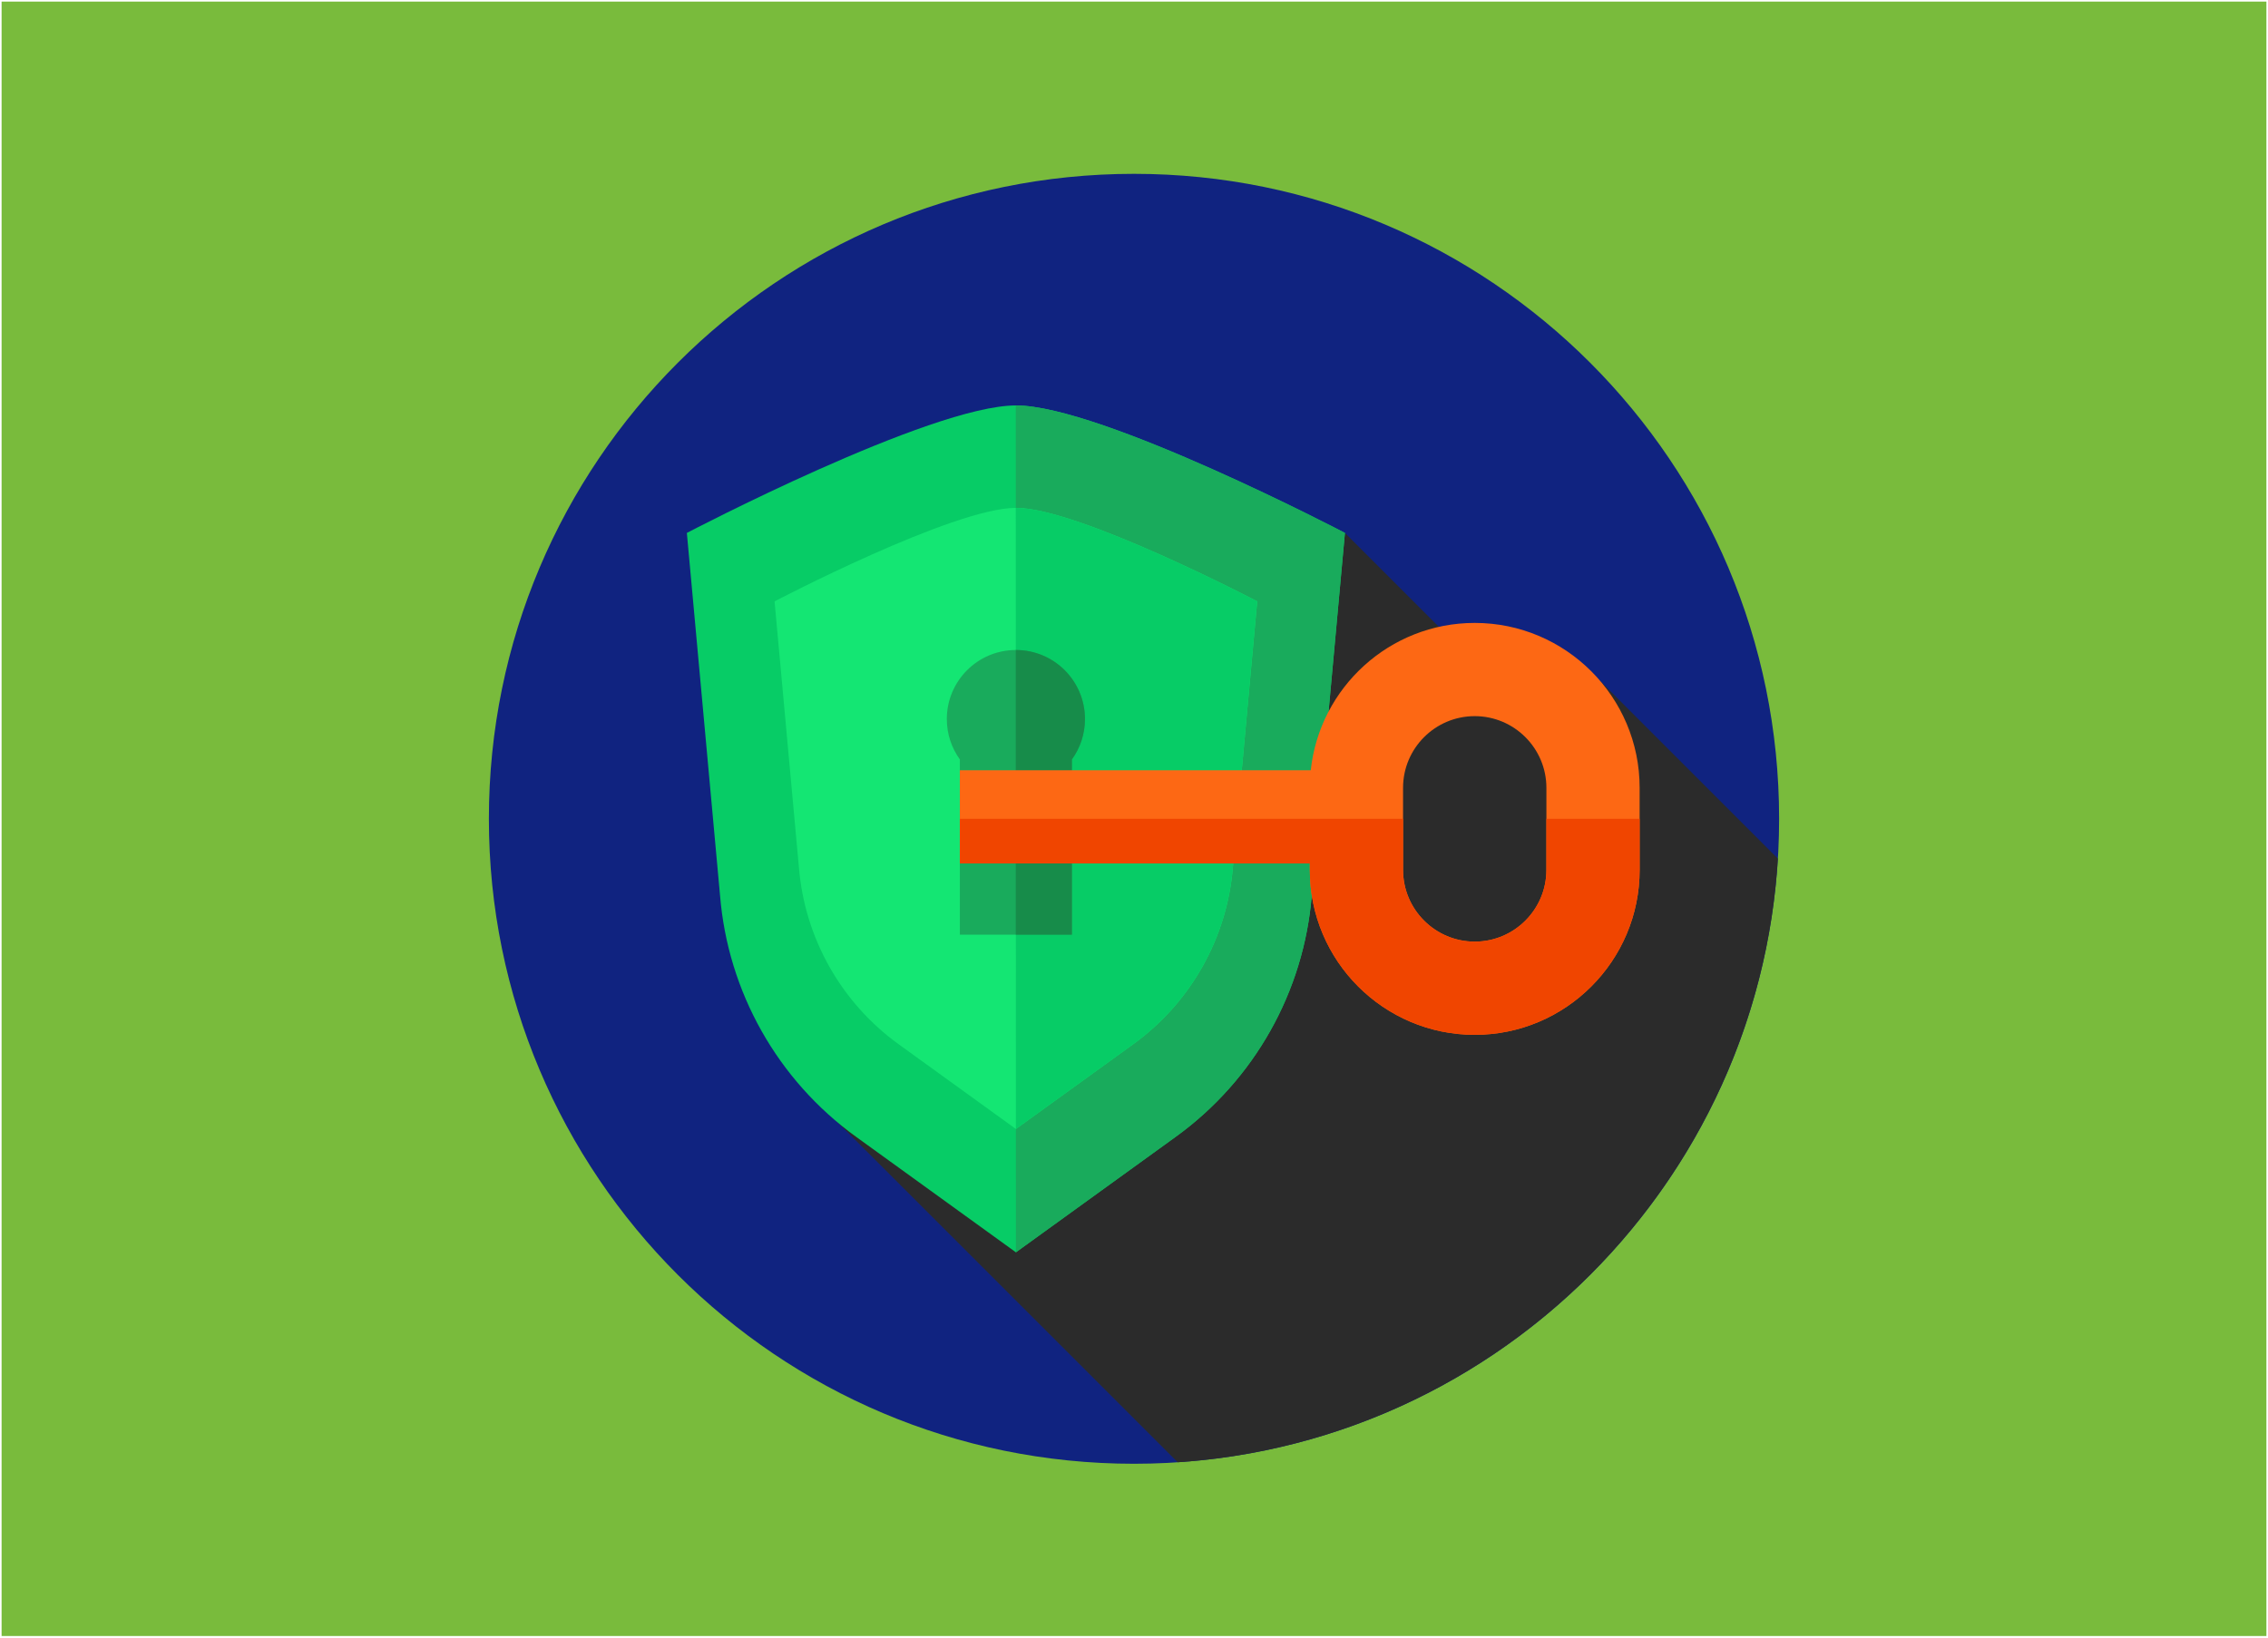 <?xml version="1.0" encoding="UTF-8" standalone="no"?>
<svg
   xmlns:dc="http://purl.org/dc/elements/1.1/"
   xmlns:cc="http://creativecommons.org/ns#"
   xmlns:rdf="http://www.w3.org/1999/02/22-rdf-syntax-ns#"
   xmlns:svg="http://www.w3.org/2000/svg"
   xmlns="http://www.w3.org/2000/svg"
   xmlns:sodipodi="http://sodipodi.sourceforge.net/DTD/sodipodi-0.dtd"
   xmlns:inkscape="http://www.inkscape.org/namespaces/inkscape"
   height="650"
   version="1.1"
   viewBox="0 0 675 487.5"
   width="900"
   id="svg21"
   sodipodi:docname="key.svg"
   inkscape:export-filename="/home/christoph/Documents/sandbox/etherpgp/img/actions/key.png"
   inkscape:export-xdpi="96.139999"
   inkscape:export-ydpi="96.139999"
   inkscape:version="0.92.3 (2405546, 2018-03-11)">
  <defs
     id="defs25" />
  <sodipodi:namedview
     pagecolor="#ffffff"
     bordercolor="#666666"
     borderopacity="1"
     objecttolerance="10"
     gridtolerance="10"
     guidetolerance="10"
     inkscape:pageopacity="0"
     inkscape:pageshadow="2"
     inkscape:window-width="2311"
     inkscape:window-height="1678"
     id="namedview23"
     showgrid="false"
     units="px"
     inkscape:zoom="0.67882251"
     inkscape:cx="62.696421"
     inkscape:cy="168.8849"
     inkscape:window-x="0"
     inkscape:window-y="0"
     inkscape:window-maximized="0"
     inkscape:current-layer="surface1-1" />
  <rect
     style="fill:#79bb3c;fill-opacity:1;stroke:none;stroke-width:0.95;stroke-miterlimit:10;stroke-dasharray:none;stroke-opacity:1"
     id="rect837"
     width="674.05"
     height="486.55"
     x="0.475"
     y="0.475" />
  <g
     id="surface1"
     transform="matrix(0.75,0,0,0.75,145.5,51.75)">
    <g
       transform="translate(-1.2020513e-6)"
       id="surface1-5">
      <g
         id="surface1-1">
        <path
           inkscape:connector-curvature="0"
           d="M 512,256 C 512,397.387 397.387,512 256,512 114.613,512 0,397.387 0,256 0,114.613 114.613,0 256,0 397.387,0 512,114.613 512,256 Z m 0,0"
           style="fill:#102380;fill-opacity:1;fill-rule:nonzero;stroke:none"
           id="path2" />
        <path
           inkscape:connector-curvature="0"
           d="M 273.34,511.402 C 401.41,502.836 503.676,400.094 511.5,271.816 l -70.277,-70.277 -22.453,20.062 -79.07,-79.07 -218.098,217.133 z m 0,0"
           style="fill:#2b2b2b;fill-opacity:1;fill-rule:nonzero;stroke:none"
           id="path4" />
        <path
           inkscape:connector-curvature="0"
           d="m 272.559,382.219 -63.426,45.852 -63.43,-45.852 C 114.562,359.707 94.84,324.691 91.727,286.395 L 78.562,142.531 c 0,0 96.637,-50.602 130.57,-50.602 33.93,0 130.566,50.602 130.566,50.602 l -13.164,143.863 c -3.113,38.297 -22.836,73.312 -53.977,95.824 z m 0,0"
           style="fill:#07cc66;fill-opacity:1;fill-rule:nonzero;stroke:none"
           id="path6" />
        <path
           inkscape:connector-curvature="0"
           d="m 209.133,428.07 63.426,-45.852 c 31.137,-22.512 50.863,-57.527 53.977,-95.824 l 13.164,-143.863 c 0,0 -96.637,-50.602 -130.566,-50.602 -0.019,0 -0.035,0 -0.051,0 z m 0,0"
           style="fill:#19ab5c;fill-opacity:1;fill-rule:nonzero;stroke:none"
           id="path8" />
        <path
           inkscape:connector-curvature="0"
           d="m 255.648,345.492 -46.516,33.629 -46.52,-33.629 c -22.84,-16.508 -37.309,-42.191 -39.59,-70.281 l -9.656,-105.512 c 0,0 70.879,-37.113 95.766,-37.113 24.883,0 95.762,37.113 95.762,37.113 l -9.656,105.512 c -2.281,28.09 -16.75,53.773 -39.59,70.281 z m 0,0"
           style="fill:#14e673;fill-opacity:1;fill-rule:nonzero;stroke:none"
           id="path10" />
        <path
           inkscape:connector-curvature="0"
           d="m 209.133,379.121 46.516,-33.625 c 22.84,-16.512 37.309,-42.191 39.59,-70.281 l 9.656,-105.516 c 0,0 -70.879,-37.113 -95.762,-37.113 -0.019,0 -0.035,0.004 -0.051,0.004 z m 0,0"
           style="fill:#07cc66;fill-opacity:1;fill-rule:nonzero;stroke:none"
           id="path12" />
        <path
           inkscape:connector-curvature="0"
           d="M 236.543,216.41 C 236.543,201.273 224.27,189 209.133,189 c -15.141,0 -27.41,12.273 -27.41,27.41 0,5.984 1.922,11.52 5.18,16.027 V 302 h 44.457 v -69.562 c 3.258,-4.508 5.184,-10.043 5.184,-16.027 z m 0,0"
           style="fill:#19ab5c;fill-opacity:1;fill-rule:nonzero;stroke:none"
           id="path14" />
        <path
           inkscape:connector-curvature="0"
           d="m 209.133,189 c -0.019,0 -0.035,0 -0.051,0 v 113 h 22.277 v -69.562 c 3.258,-4.508 5.18,-10.043 5.18,-16.027 C 236.543,201.273 224.27,189 209.133,189 Z m 0,0"
           style="fill:#178c4a;fill-opacity:1;fill-rule:nonzero;stroke:none"
           id="path16" />
        <path
           inkscape:connector-curvature="0"
           d="m 391.211,178.25 c -33.73,0 -61.578,25.656 -65.066,58.477 H 186.902 v 37 h 138.867 v 2.582 c 0,36.082 29.355,65.438 65.441,65.438 36.082,0 65.438,-29.355 65.438,-65.438 v -32.617 c 0,-36.086 -29.355,-65.441 -65.438,-65.441 z m 28.438,98.059 c 0,15.684 -12.758,28.441 -28.438,28.441 -15.684,0 -28.441,-12.758 -28.441,-28.441 v -32.617 c 0,-15.684 12.758,-28.441 28.441,-28.441 15.68,0 28.438,12.758 28.438,28.441 z m 0,0"
           style="fill:#fd6814;fill-opacity:1;fill-rule:nonzero;stroke:none"
           id="path18" />
        <path
           inkscape:connector-curvature="0"
           d="m 419.648,256 v 20.309 c 0,15.684 -12.758,28.441 -28.438,28.441 -15.684,0 -28.441,-12.758 -28.441,-28.441 V 256 H 186.902 v 17.727 h 138.867 v 2.582 c 0,36.086 29.355,65.441 65.441,65.441 36.082,0 65.438,-29.355 65.438,-65.441 V 256 Z m 0,0"
           style="fill:#f04500;fill-opacity:1;fill-rule:nonzero;stroke:none"
           id="path20" />
      </g>
    </g>
  </g>
</svg>
